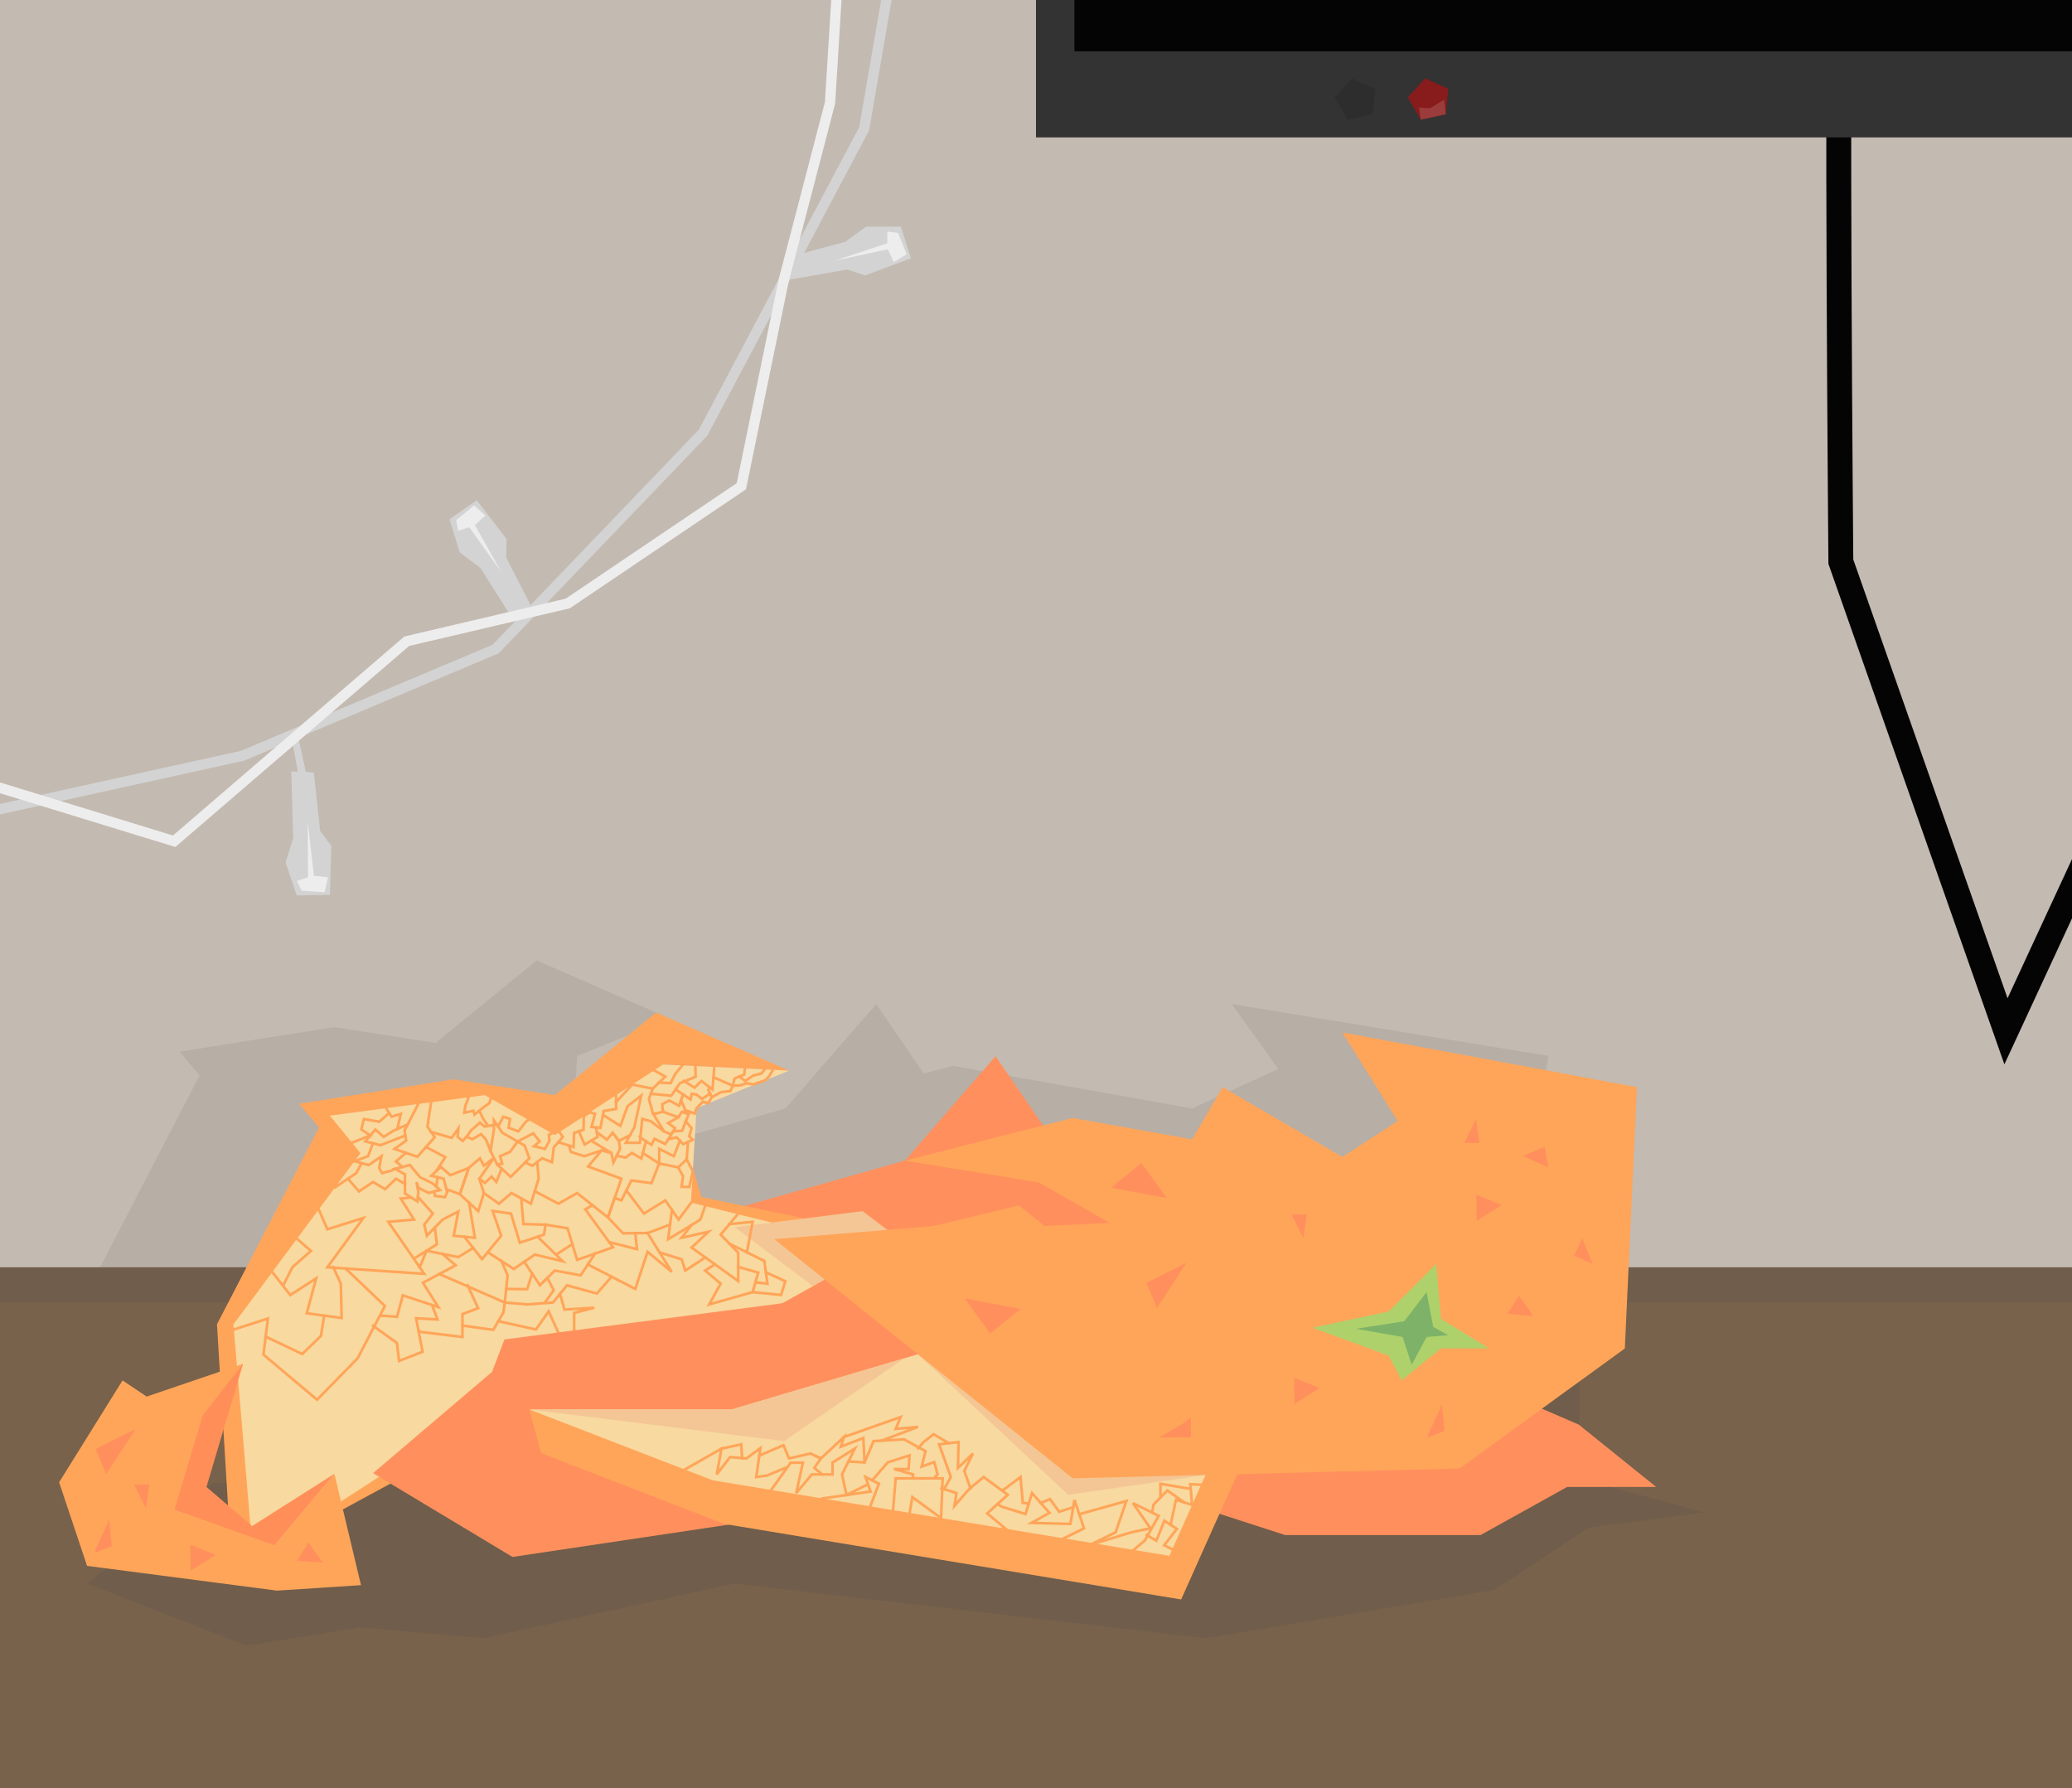 <?xml version="1.0" encoding="UTF-8" standalone="no"?>
<!-- Created with Inkscape (http://www.inkscape.org/) -->

<svg width="148.841mm" height="128.421mm" viewBox="0 0 148.841 128.421" version="1.1" id="svg1" inkscape:version="1.3 (0e150ed6c4, 2023-07-21)" sodipodi:docname="afterparty.svg" xmlns:inkscape="http://www.inkscape.org/namespaces/inkscape" xmlns:sodipodi="http://sodipodi.sourceforge.net/DTD/sodipodi-0.dtd" xmlns="http://www.w3.org/2000/svg" xmlns:svg="http://www.w3.org/2000/svg">
  <sodipodi:namedview id="namedview1" pagecolor="#ffffff" bordercolor="#666666" borderopacity="1.0" inkscape:showpageshadow="2" inkscape:pageopacity="0.0" inkscape:pagecheckerboard="0" inkscape:deskcolor="#d1d1d1" inkscape:document-units="mm" inkscape:zoom="0.82394606" inkscape:cx="269.43511" inkscape:cy="257.2984" inkscape:current-layer="layer1" />
  <defs id="defs1" />
  <g inkscape:label="Layer 1" inkscape:groupmode="layer" id="layer1" transform="translate(-17.825,-27.864)">
    <rect style="font-variation-settings:'wdth' 87, 'wght' 700;fill:#c3bab1;fill-opacity:1;stroke:none;stroke-width:0.863;stroke-linecap:square;stroke-dasharray:none;stroke-opacity:1;paint-order:markers stroke fill" id="rect12" width="148.841" height="128.421" x="17.825" y="27.864" inkscape:export-filename="rect12.png" inkscape:export-xdpi="449" inkscape:export-ydpi="449" />
    <rect style="font-variation-settings:'wdth' 87, 'wght' 700;fill:#b7aea6;fill-opacity:1;stroke:none;stroke-width:0.989;stroke-linecap:square;stroke-dasharray:none;stroke-opacity:1;paint-order:markers stroke fill" id="rect13" width="24.977" height="150.604" x="709.344" y="-238.489" transform="rotate(23.388)" />
    <rect style="font-variation-settings:'wdth' 87, 'wght' 700;fill:#b7aea6;fill-opacity:1;stroke:none;stroke-width:1.094;stroke-linecap:square;stroke-dasharray:none;stroke-opacity:1;paint-order:markers stroke fill" id="rect13-9" width="24.977" height="184.21" x="648.83" y="-261.847" transform="rotate(23.388)" />
    <rect style="font-variation-settings:'wdth' 87, 'wght' 700;fill:#b7aea6;fill-opacity:1;stroke:none;stroke-width:1.094;stroke-linecap:square;stroke-dasharray:none;stroke-opacity:1;paint-order:markers stroke fill" id="rect13-9-0" width="24.977" height="184.21" x="584.509" y="-271.685" transform="rotate(23.388)" />
    <path id="path10-8" style="font-variation-settings:'wdth' 87, 'wght' 700;fill:#b7aea6;fill-opacity:1;stroke-linecap:square;paint-order:markers stroke fill" inkscape:transform-center-x="0.81719712" inkscape:transform-center-y="-1.2112585" d="m 56.379,96.846 -7.266,5.929 -7.292,-1.137 -11.087,1.759 1.43,1.703 -7.332,14.135 0.208,3.403 -5.257,1.789 -1.732,-1.161 -4.555,7.315 2.007,6.004 13.643,1.778 6.036,-0.394 -1.301,-5.442 3.416,-1.852 8.768,5.267 15.515,-2.319 32.515,5.375 2.753,-6.154 4.718,1.525 h 14.04 l 6.219,-3.456 h 6.39 l -5.563,-4.479 -2.645,-1.137 5.96,-4.326 3.091,-17.267 -22.754,-3.727 3.347,4.659 -6.19,2.843 -17.157,-3.06 -2.124,0.54 -3.416,-4.981 -6.509,7.501 -11.547,3.257 -3.081,-0.641 -0.596,-2.062 0.257,-4.327 6.65,-2.688 z m -31.084,29.977 0.331,5.419 -1.547,-1.323 z" sodipodi:nodetypes="cccccccccccccccccccccccccccccccccccccccccccc" />
    <rect style="font-variation-settings:'wdth' 87, 'wght' 700;fill:#705d4b;fill-opacity:1;stroke:none;stroke-width:0.989;stroke-linecap:square;stroke-dasharray:none;stroke-opacity:1;paint-order:markers stroke fill" id="rect11-2" width="148.841" height="34.871" x="17.825" y="118.883" />
    <rect style="font-variation-settings:'wdth' 87, 'wght' 700;fill:#78624b;fill-opacity:1;stroke:none;stroke-width:0.989;stroke-linecap:square;stroke-dasharray:none;stroke-opacity:1;paint-order:markers stroke fill" id="rect11" width="148.841" height="34.871" x="17.825" y="121.413" />
    <path id="path13" style="font-variation-settings:'wdth' 87, 'wght' 700;fill:#705d4b;fill-opacity:1;stroke-width:0.989;stroke-linecap:square;paint-order:markers stroke fill" inkscape:transform-center-x="0.99378931" inkscape:transform-center-y="-0.17652628" d="m 104.425,145.527 -33.83,-3.929 -18.043,3.929 -8.794,-0.779 -8.219,1.316 -11.46,-4.466 9.042,-7.236 74.137,-0.31 24.02,-6.904 v 6.904 l 8.971,2.442 -8.289,1.091 -6.8,4.469 z" sodipodi:nodetypes="cccccccccccccc" />
    <path id="path10" style="font-variation-settings:'wdth' 87, 'wght' 700;fill:#ff905d;stroke-linecap:square;paint-order:markers stroke fill" inkscape:transform-center-x="0.81719712" inkscape:transform-center-y="-1.2112585" d="m 136.792,134.66 h -6.39 l -6.219,3.456 h -14.041 l -33.561,-10.854 -5.298,-12.781 11.548,-3.257 6.509,-7.502 8.215,11.976 33.674,14.482 z" sodipodi:nodetypes="ccccccccccc" />
    <path id="rect2-8" style="font-variation-settings:'wdth' 87, 'wght' 700;fill:#ffa559;fill-opacity:1;stroke-linecap:square;paint-order:markers stroke fill" d="m 39.312,107.141 11.087,-1.759 7.292,1.137 7.266,-5.929 9.557,4.171 -9.063,-0.44 2.752,9.517 13.306,2.768 5.024,3.179 -29.244,8.446 -21.276,11.536 -1.669,-1.501 -0.933,-15.288 7.333,-14.135 z" sodipodi:nodetypes="ccccccccccccccc" />
    <path id="rect2" style="font-variation-settings:'wdth' 87, 'wght' 700;fill:#f8d99f;fill-opacity:1;stroke-linecap:square;paint-order:markers stroke fill" d="m 41.525,107.993 11.125,-1.474 5.041,2.867 7.76,-5.064 9.063,0.44 -6.651,2.688 -0.403,6.791 17.023,4.21 -27.902,8.047 -20.57,13.271 -1.417,-16.78 9.122,-12.301 z" sodipodi:nodetypes="ccccccccccccc" />
    <path id="path7" style="font-variation-settings:'wdth' 87, 'wght' 700;fill:#f4c695;stroke-linecap:square;paint-order:markers stroke fill" inkscape:transform-center-x="0.12880732" inkscape:transform-center-y="0.44221953" d="m 70.595,116.004 9.189,-1.148 1.905,1.429 -4.895,4.383 z" sodipodi:nodetypes="ccccc" />
    <path style="font-variation-settings:'wdth' 87, 'wght' 700;opacity:1;fill:none;stroke:#ffa559;stroke-width:0.189;stroke-linecap:square;stroke-dasharray:none;stroke-opacity:1;paint-order:markers stroke fill" d="m 53.622,122.757 v 0 l 2.704,0.596 0.911,-1.307 0.7,1.544 1.132,0.913 v -2.342 l 1.444,-0.369 -2.138,0.128 -0.324,-1.123" id="path117" />
    <path id="path5" style="font-variation-settings:'wdth' 87, 'wght' 700;fill:#ff905d;fill-opacity:1;stroke-linecap:square;paint-order:markers stroke fill" inkscape:transform-center-x="3.098585" inkscape:transform-center-y="0.30161011" d="m 86.997,114.241 7.561,3.194 -3.797,1.018 -1.979,16.133 -34.14,5.103 -10.018,-6.019 8.548,-7.275 0.886,-2.327 19.967,-2.601 z" sodipodi:nodetypes="cccccccccc" />
    <path id="path2-9" style="font-variation-settings:'wdth' 87, 'wght' 700;fill:#ffa559;fill-opacity:1;stroke-linecap:square;paint-order:markers stroke fill" inkscape:transform-center-x="1.1353222" inkscape:transform-center-y="0.9184445" d="m 69.869,137.321 -13.172,-5.089 -0.846,-3.135 15.384,3.135 18.585,-5.509 18.051,4.401 -5.198,11.619 z" sodipodi:nodetypes="cccccccc" />
    <path id="path2" style="font-variation-settings:'wdth' 87, 'wght' 700;fill:#f8d99f;fill-opacity:1;stroke-linecap:square;paint-order:markers stroke fill" inkscape:transform-center-x="1.1353222" inkscape:transform-center-y="0.9184445" d="m 69.023,134.186 -13.172,-5.089 h 14.537 l 18.585,-5.509 18.051,4.401 -5.198,11.619 z" sodipodi:nodetypes="ccccccc" />
    <path id="path9" style="font-variation-settings:'wdth' 87, 'wght' 700;fill:#f4c695;stroke-linecap:square;paint-order:markers stroke fill" inkscape:transform-center-x="-0.16160363" inkscape:transform-center-y="0.15595597" d="m 94.558,135.227 -10.794,-10.095 20.661,8.666 z" sodipodi:nodetypes="cccc" />
    <path id="path1" style="font-variation-settings:'wdth' 87, 'wght' 700;fill:#ffa559;fill-opacity:1;stroke-linecap:square;paint-order:markers stroke fill" inkscape:transform-center-x="3.247055" inkscape:transform-center-y="0.22284108" d="m 114.256,102.019 21.16,3.929 -0.872,18.769 -11.869,8.614 -27.794,0.712 -21.433,-17.18 11.44,-0.939 6.133,-1.476 1.847,1.476 4.687,-0.227 -5.104,-2.912 -3.723,-0.605 -5.896,-0.957 12.049,-3.06 8.578,1.53 2.193,-3.746 8.603,5.015 3.971,-2.582 z" sodipodi:nodetypes="ccccccccccccccccccc" />
    <path id="path3" style="font-variation-settings:'wdth' 87, 'wght' 700;fill:#aed16b;fill-opacity:1;stroke:none;stroke-width:0.989;stroke-linecap:square;stroke-dasharray:none;stroke-opacity:1;paint-order:markers stroke fill" inkscape:transform-center-x="-0.15772108" inkscape:transform-center-y="0.80973467" d="m 118.515,126.998 -0.938,-1.766 -5.478,-2.007 5.478,-1.167 3.42,-3.409 0.335,3.941 3.458,2.12 h -3.458 z" sodipodi:nodetypes="ccccccccc" />
    <path id="rect5" style="font-variation-settings:'wdth' 87, 'wght' 700;fill:#ffa559;stroke-width:1.258;stroke-linecap:square;paint-order:markers stroke fill" d="m 26.628,127.011 1.732,1.16 6.924,-2.356 -2.337,4.138 -1.91,4.86 6.512,4.036 4.297,-5.133 1.912,7.998 -6.036,0.394 -13.643,-1.778 -2.007,-6.005 z" sodipodi:nodetypes="cccccccccccc" />
    <path id="path6" style="font-variation-settings:'wdth' 87, 'wght' 700;fill:#ff8e59;stroke-linecap:square;paint-order:markers stroke fill" inkscape:transform-center-x="-0.33976243" inkscape:transform-center-y="0.074988656" d="m 30.358,136.29 2.04,-6.791 2.887,-3.684 -2.628,8.848 3.28,2.806 5.91,-3.752 -4.297,5.133 z" sodipodi:nodetypes="cccccccc" />
    <path id="path8" style="font-variation-settings:'wdth' 87, 'wght' 700;fill:#f4c695;stroke-linecap:square;paint-order:markers stroke fill" inkscape:transform-center-x="0.17682445" inkscape:transform-center-y="-0.39147853" d="m 74.152,131.368 -18.301,-2.27 h 14.537 l 12.388,-3.672 z" sodipodi:nodetypes="ccccc" />
    <path id="path11" style="font-variation-settings:'wdth' 87, 'wght' 700;fill:#7db268;stroke-linecap:square;paint-order:markers stroke fill" inkscape:transform-center-x="0.26263555" inkscape:transform-center-y="0.049285203" d="m 119.237,125.881 -0.657,-1.992 -3.355,-0.587 3.475,-0.542 1.605,-2.086 0.477,2.497 1.07,0.591 -1.547,0.127 z" sodipodi:nodetypes="ccccccccc" />
    <path style="font-variation-settings:'wdth' 87, 'wght' 700;fill:none;fill-opacity:1;stroke:#ffa559;stroke-width:0.189;stroke-linecap:square;stroke-dasharray:none;stroke-opacity:1;paint-order:markers stroke fill" d="m 48.791,107.031 -0.262,1.748 0.522,0.763 -1.244,1.405 -1.646,-0.562 0.843,-0.602 -0.12,-0.723 0.991,-1.907 -0.053,0.007" id="path14" />
    <path style="font-variation-settings:'wdth' 87, 'wght' 700;fill:none;fill-opacity:1;stroke:#ffa559;stroke-width:0.189;stroke-linecap:square;stroke-dasharray:none;stroke-opacity:1;paint-order:markers stroke fill" d="m 53.305,108.99 -0.241,1.555 0.482,0.963 0.963,0.883 1.341,-1.335 -0.337,-0.913 -1.606,-0.923 -0.602,-0.883 z" id="path16" />
    <path style="font-variation-settings:'wdth' 87, 'wght' 700;fill:none;fill-opacity:1;stroke:#ffa559;stroke-width:0.189;stroke-linecap:square;stroke-dasharray:none;stroke-opacity:1;paint-order:markers stroke fill" d="m 53.305,111.026 v 0 l -1.044,1.495 0.321,1.033 -0.401,1.301 -1.325,-1.22 0.642,-1.887 0.803,-0.693 0.281,0.532 z" id="path17" />
    <path style="font-variation-settings:'wdth' 87, 'wght' 700;fill:none;fill-opacity:1;stroke:#ffa559;stroke-width:0.189;stroke-linecap:square;stroke-dasharray:none;stroke-opacity:1;paint-order:markers stroke fill" d="m 51.499,111.749 -1.325,0.522 -0.682,-0.602 -0.682,0.642 0.883,0.211 0.201,0.752 0.963,0.361 z" id="path18" />
    <path style="font-variation-settings:'wdth' 87, 'wght' 700;fill:none;fill-opacity:1;stroke:#ffa559;stroke-width:0.189;stroke-linecap:square;stroke-dasharray:none;stroke-opacity:1;paint-order:markers stroke fill" d="m 51.49,106.673 -0.23,0.6 -0.085,0.511 0.653,-0.142 0.085,0.27 0.681,-0.539 0.373,-0.27 0.124,-0.333" id="path19" />
    <path style="font-variation-settings:'wdth' 87, 'wght' 700;fill:none;fill-opacity:1;stroke:#ffa559;stroke-width:0.189;stroke-linecap:square;stroke-dasharray:none;stroke-opacity:1;paint-order:markers stroke fill" d="m 53.065,110.545 -0.329,-0.83 -0.355,-0.397 -0.624,0.369 -0.412,-0.184 0.31,-0.44 0.641,-0.568 0.341,0.284 0.669,-0.115" id="path20" sodipodi:nodetypes="ccccccccc" />
    <path style="font-variation-settings:'wdth' 87, 'wght' 700;fill:none;fill-opacity:1;stroke:#ffa559;stroke-width:0.189;stroke-linecap:square;stroke-dasharray:none;stroke-opacity:1;paint-order:markers stroke fill" d="m 47.74,112.766 0.142,0.724 -0.071,0.667 -0.894,-0.568 v -1.377 l -0.71,-0.397 1.064,-0.274 0.738,0.884 0.908,0.44 0.511,0.468 -0.812,0.213 -0.721,-0.369 z" id="path21" />
    <path style="font-variation-settings:'wdth' 87, 'wght' 700;fill:none;fill-opacity:1;stroke:#ffa559;stroke-width:0.189;stroke-linecap:square;stroke-dasharray:none;stroke-opacity:1;paint-order:markers stroke fill" d="m 49.251,112.416 -0.078,0.683" id="path22" />
    <path style="font-variation-settings:'wdth' 87, 'wght' 700;fill:none;fill-opacity:1;stroke:#ffa559;stroke-width:0.189;stroke-linecap:square;stroke-dasharray:none;stroke-opacity:1;paint-order:markers stroke fill" d="m 46.983,110.665 -0.719,0.625 0.475,0.388" id="path23" />
    <path style="font-variation-settings:'wdth' 87, 'wght' 700;fill:none;fill-opacity:1;stroke:#ffa559;stroke-width:0.189;stroke-linecap:square;stroke-dasharray:none;stroke-opacity:1;paint-order:markers stroke fill" d="m 48.429,110.244 1.384,0.734 -0.661,1.012" id="path24" />
    <path style="font-variation-settings:'wdth' 87, 'wght' 700;fill:none;fill-opacity:1;stroke:#ffa559;stroke-width:0.189;stroke-linecap:square;stroke-dasharray:none;stroke-opacity:1;paint-order:markers stroke fill" d="m 46.943,109.421 -1.786,0.695 -1.093,-0.274 0.724,-0.853 0.596,0.529 0.733,-0.457 0.989,-0.433 -0.04,0.076" id="path25" />
    <path style="font-variation-settings:'wdth' 87, 'wght' 700;fill:none;fill-opacity:1;stroke:#ffa559;stroke-width:0.189;stroke-linecap:square;stroke-dasharray:none;stroke-opacity:1;paint-order:markers stroke fill" d="m 45.604,107.529 0.352,0.542 0.661,-0.202 -0.256,1.085" id="path26" />
    <path style="font-variation-settings:'wdth' 87, 'wght' 700;fill:none;fill-opacity:1;stroke:#ffa559;stroke-width:0.189;stroke-linecap:square;stroke-dasharray:none;stroke-opacity:1;paint-order:markers stroke fill" d="m 45.78,107.8 -0.708,0.634 -1.107,-0.201 -0.184,0.756 0.646,0.426 -1.319,0.523" id="path27" />
    <path style="font-variation-settings:'wdth' 87, 'wght' 700;fill:none;fill-opacity:1;stroke:#ffa559;stroke-width:0.189;stroke-linecap:square;stroke-dasharray:none;stroke-opacity:1;paint-order:markers stroke fill" d="m 48.79,109.16 1.485,0.431 0.473,-0.672 -0.051,0.599 0.362,0.294 0.286,-0.31" id="path28" />
    <path style="font-variation-settings:'wdth' 87, 'wght' 700;fill:none;fill-opacity:1;stroke:#ffa559;stroke-width:0.189;stroke-linecap:square;stroke-dasharray:none;stroke-opacity:1;paint-order:markers stroke fill" d="m 52.253,107.643 0.29,0.591 0.241,0.345 v 0" id="path29" />
    <path style="font-variation-settings:'wdth' 87, 'wght' 700;fill:none;fill-opacity:1;stroke:#ffa559;stroke-width:0.189;stroke-linecap:square;stroke-dasharray:none;stroke-opacity:1;paint-order:markers stroke fill" d="m 53.607,108.778 0.371,-0.707 0.486,0.162 -0.104,0.631 0.702,0.256 0.532,-0.685 0.261,-0.201" id="path30" />
    <path style="font-variation-settings:'wdth' 87, 'wght' 700;fill:none;fill-opacity:1;stroke:#ffa559;stroke-width:0.189;stroke-linecap:square;stroke-dasharray:none;stroke-opacity:1;paint-order:markers stroke fill" d="m 55.011,109.855 1.124,-0.595 0.452,0.582 -0.401,0.351 0.783,0.191 0.331,-0.592 -0.05,-0.421 0.231,-0.111" id="path31" />
    <path style="font-variation-settings:'wdth' 87, 'wght' 700;fill:none;fill-opacity:1;stroke:#ffa559;stroke-width:0.189;stroke-linecap:square;stroke-dasharray:none;stroke-opacity:1;paint-order:markers stroke fill" d="m 55.555,111.35 0.51,0.249 0.702,-0.543 0.712,0.282 0.126,-1.061 0.647,-0.758 -0.261,-0.385" id="path32" />
    <path style="font-variation-settings:'wdth' 87, 'wght' 700;fill:none;fill-opacity:1;stroke:#ffa559;stroke-width:0.189;stroke-linecap:square;stroke-dasharray:none;stroke-opacity:1;paint-order:markers stroke fill" d="m 55.011,109.855 -0.548,0.74 -0.716,0.312 0.151,0.528 -0.351,0.074" id="path33" />
    <path style="font-variation-settings:'wdth' 87, 'wght' 700;fill:none;fill-opacity:1;stroke:#ffa559;stroke-width:0.189;stroke-linecap:square;stroke-dasharray:none;stroke-opacity:1;paint-order:markers stroke fill" d="m 52.262,112.522 0.401,0.301 0.472,-0.452 0.344,0.387 0.378,-0.947" id="path34" />
    <path style="font-variation-settings:'wdth' 87, 'wght' 700;fill:none;fill-opacity:1;stroke:#ffa559;stroke-width:0.189;stroke-linecap:square;stroke-dasharray:none;stroke-opacity:1;paint-order:markers stroke fill" d="m 49.894,113.274 0.054,0.211 -0.155,0.361 -0.724,-0.088 -0.046,-0.318" id="path35" />
    <path style="font-variation-settings:'wdth' 87, 'wght' 700;fill:none;fill-opacity:1;stroke:#ffa559;stroke-width:0.189;stroke-linecap:square;stroke-dasharray:none;stroke-opacity:1;paint-order:markers stroke fill" d="m 44.611,109.979 -0.347,0.928 -0.979,0.364 1.029,0.27 0.913,-0.634 -0.161,0.832 0.201,0.382 0.688,-0.181 0.252,-0.125" id="path36" />
    <path style="font-variation-settings:'wdth' 87, 'wght' 700;fill:none;fill-opacity:1;stroke:#ffa559;stroke-width:0.189;stroke-linecap:square;stroke-dasharray:none;stroke-opacity:1;paint-order:markers stroke fill" d="m 43.799,111.405 -0.378,0.715 -0.602,0.401 -0.92,0.618 -0.002,0.003" id="path37" />
    <path style="font-variation-settings:'wdth' 87, 'wght' 700;fill:none;fill-opacity:1;stroke:#ffa559;stroke-width:0.189;stroke-linecap:square;stroke-dasharray:none;stroke-opacity:1;paint-order:markers stroke fill" d="m 42.819,112.522 0.793,0.913 1.012,-0.677 0.865,0.518 0.783,-0.754 0.646,0.379" id="path38" />
    <path style="font-variation-settings:'wdth' 87, 'wght' 700;fill:none;fill-opacity:1;stroke:#ffa559;stroke-width:0.189;stroke-linecap:square;stroke-dasharray:none;stroke-opacity:1;paint-order:markers stroke fill" d="m 57.929,109.897 v 0 l 1.099,0.35 0.037,-1.015 0.681,-0.23 0.014,-0.972 0.43,-0.276 0.379,0.115 -0.255,0.937 0.639,0.071 0.241,-1.22 0.894,-0.141 -0.014,-0.99 -0.341,0.025" id="path39" />
    <path style="font-variation-settings:'wdth' 87, 'wght' 700;fill:none;fill-opacity:1;stroke:#ffa559;stroke-width:0.189;stroke-linecap:square;stroke-dasharray:none;stroke-opacity:1;paint-order:markers stroke fill" d="m 59.406,109.117 0.412,0.952 0.937,-0.551 -0.121,-0.677" id="path40" />
    <path style="font-variation-settings:'wdth' 87, 'wght' 700;fill:none;fill-opacity:1;stroke:#ffa559;stroke-width:0.189;stroke-linecap:square;stroke-dasharray:none;stroke-opacity:1;paint-order:markers stroke fill" d="m 61.165,107.956 v 0 l 1.22,0.776 0.525,-1.421 0.979,-0.76 -0.497,2.284 -0.61,1.107 h 1.008 l 0.17,-1.717 0.624,0.175 0.951,0.734 -0.809,-1.307 -0.284,-1.036 0.27,-0.738 -1.469,-0.291 -1.164,1.259 v 0" id="path41" />
    <path style="font-variation-settings:'wdth' 87, 'wght' 700;fill:none;fill-opacity:1;stroke:#ffa559;stroke-width:0.189;stroke-linecap:square;stroke-dasharray:none;stroke-opacity:1;paint-order:markers stroke fill" d="m 64.713,106.053 0.903,-0.866 -0.806,-0.448" id="path42" />
    <path style="font-variation-settings:'wdth' 87, 'wght' 700;fill:none;fill-opacity:1;stroke:#ffa559;stroke-width:0.189;stroke-linecap:square;stroke-dasharray:none;stroke-opacity:1;paint-order:markers stroke fill" d="m 65.165,105.62 v 0 l 0.84,0.039 0.312,-0.642 0.568,-0.695" id="path43" />
    <path style="font-variation-settings:'wdth' 87, 'wght' 700;fill:none;fill-opacity:1;stroke:#ffa559;stroke-width:0.189;stroke-linecap:square;stroke-dasharray:none;stroke-opacity:1;paint-order:markers stroke fill" d="m 64.578,106.422 1.463,0.142 0.63,-0.905 1.121,-0.457 -0.016,-0.767" id="path44" />
    <path style="font-variation-settings:'wdth' 87, 'wght' 700;fill:none;fill-opacity:1;stroke:#ffa559;stroke-width:0.189;stroke-linecap:square;stroke-dasharray:none;stroke-opacity:1;paint-order:markers stroke fill" d="m 66.941,105.501 v 0 l 0.781,0.481 0.49,-0.481 0.795,0.623 0.142,-1.785" id="path45" />
    <path style="font-variation-settings:'wdth' 87, 'wght' 700;fill:none;fill-opacity:1;stroke:#ffa559;stroke-width:0.189;stroke-linecap:square;stroke-dasharray:none;stroke-opacity:1;paint-order:markers stroke fill" d="m 69.077,105.231 v 0 l 1.384,0.616 0.128,-0.518 0.696,-0.284 0.078,-0.707" id="path46" />
    <path style="font-variation-settings:'wdth' 87, 'wght' 700;fill:none;fill-opacity:1;stroke:#ffa559;stroke-width:0.189;stroke-linecap:square;stroke-dasharray:none;stroke-opacity:1;paint-order:markers stroke fill" d="m 70.936,105.187 0.411,0.314 0.61,-0.394 0.553,-0.134 0.298,-0.361" id="path47" />
    <path style="font-variation-settings:'wdth' 87, 'wght' 700;fill:none;fill-opacity:1;stroke:#ffa559;stroke-width:0.189;stroke-linecap:square;stroke-dasharray:none;stroke-opacity:1;paint-order:markers stroke fill" d="m 73.347,104.705 v 0 l -0.275,0.468 -0.278,0.284 -0.857,0.299 -0.47,-0.097 -0.452,0.153 -0.553,0.035" id="path48" />
    <path style="font-variation-settings:'wdth' 87, 'wght' 700;fill:none;fill-opacity:1;stroke:#ffa559;stroke-width:0.189;stroke-linecap:square;stroke-dasharray:none;stroke-opacity:1;paint-order:markers stroke fill" d="m 68.815,105.974 -0.107,0.171 0.244,0.518 0.671,-0.356 0.674,-0.084 0.163,-0.376" id="path49" />
    <path style="font-variation-settings:'wdth' 87, 'wght' 700;fill:none;fill-opacity:1;stroke:#ffa559;stroke-width:0.189;stroke-linecap:square;stroke-dasharray:none;stroke-opacity:1;paint-order:markers stroke fill" d="m 66.357,106.112 v 0 l 1.074,0.722 0.085,-0.409 0.334,0.047 0.404,0.322 0.576,-0.389" id="path50" />
    <path style="font-variation-settings:'wdth' 87, 'wght' 700;fill:none;fill-opacity:1;stroke:#ffa559;stroke-width:0.189;stroke-linecap:square;stroke-dasharray:none;stroke-opacity:1;paint-order:markers stroke fill" d="m 66.894,106.473 -0.286,0.815 -0.702,-0.383 -0.511,0.27 0.05,0.532 -0.497,0.141 -0.22,-0.02" id="path51" />
    <path style="font-variation-settings:'wdth' 87, 'wght' 700;fill:none;fill-opacity:1;stroke:#ffa559;stroke-width:0.189;stroke-linecap:square;stroke-dasharray:none;stroke-opacity:1;paint-order:markers stroke fill" d="m 65.419,107.44 0.025,0.266 1.103,0.406 0.264,-0.392 0.35,0.127 -0.41,-0.967" id="path52" />
    <path style="font-variation-settings:'wdth' 87, 'wght' 700;fill:none;fill-opacity:1;stroke:#ffa559;stroke-width:0.189;stroke-linecap:square;stroke-dasharray:none;stroke-opacity:1;paint-order:markers stroke fill" d="m 67.014,107.593 v 0 l 0.729,0.254 0.12,-0.398 0.455,-0.459 0.384,0.12 0.25,-0.447" id="path53" sodipodi:nodetypes="ccccccc" />
    <path style="font-variation-settings:'wdth' 87, 'wght' 700;fill:none;fill-opacity:1;stroke:#ffa559;stroke-width:0.189;stroke-linecap:square;stroke-dasharray:none;stroke-opacity:1;paint-order:markers stroke fill" d="m 60.694,109.18 v 0 l 0.73,0.542 0.411,-0.502 0.452,0.593 0.802,-0.425" id="path54" />
    <path style="font-variation-settings:'wdth' 87, 'wght' 700;fill:none;fill-opacity:1;stroke:#ffa559;stroke-width:0.189;stroke-linecap:square;stroke-dasharray:none;stroke-opacity:1;paint-order:markers stroke fill" d="m 63.782,109.491 0.046,0.08 0.797,0.522 0.211,-0.442 0.781,0.384 0.425,-0.695 -0.506,-0.207" id="path55" />
    <path style="font-variation-settings:'wdth' 87, 'wght' 700;fill:none;fill-opacity:1;stroke:#ffa559;stroke-width:0.189;stroke-linecap:square;stroke-dasharray:none;stroke-opacity:1;paint-order:markers stroke fill" d="m 66.547,108.113 -0.727,0.415 0.505,0.371 -0.283,0.442 v 0" id="path56" />
    <path style="font-variation-settings:'wdth' 87, 'wght' 700;fill:none;fill-opacity:1;stroke:#ffa559;stroke-width:0.189;stroke-linecap:square;stroke-dasharray:none;stroke-opacity:1;paint-order:markers stroke fill" d="m 66.183,109.12 0.644,-0.039 0.257,-0.681 0.295,-0.679" id="path57" />
    <path style="font-variation-settings:'wdth' 87, 'wght' 700;fill:none;fill-opacity:1;stroke:#ffa559;stroke-width:0.189;stroke-linecap:square;stroke-dasharray:none;stroke-opacity:1;paint-order:markers stroke fill" d="m 67.083,108.4 v 0 l 0.42,0.489 -0.17,0.582 0.261,0.251 -0.7,0.314 -0.463,-0.485 -0.602,0.137" id="path58" />
    <path style="font-variation-settings:'wdth' 87, 'wght' 700;fill:none;fill-opacity:1;stroke:#ffa559;stroke-width:0.189;stroke-linecap:square;stroke-dasharray:none;stroke-opacity:1;paint-order:markers stroke fill" d="m 58.714,110.205 0.13,0.4 0.953,0.302 1.237,-0.414 0.71,0.178 -1.459,-0.877" id="path59" />
    <path style="font-variation-settings:'wdth' 87, 'wght' 700;fill:none;fill-opacity:1;stroke:#ffa559;stroke-width:0.189;stroke-linecap:square;stroke-dasharray:none;stroke-opacity:1;paint-order:markers stroke fill" d="m 62.061,109.517 0.226,0.297 0.08,0.561 -0.478,0.983 -0.144,-0.686" id="path60" />
    <path style="font-variation-settings:'wdth' 87, 'wght' 700;fill:none;fill-opacity:1;stroke:#ffa559;stroke-width:0.189;stroke-linecap:square;stroke-dasharray:none;stroke-opacity:1;paint-order:markers stroke fill" d="m 62.128,110.866 0.63,0.14 0.458,-0.335 0.686,0.405 0.324,-1.245" id="path61" />
    <path style="font-variation-settings:'wdth' 87, 'wght' 700;fill:none;fill-opacity:1;stroke:#ffa559;stroke-width:0.189;stroke-linecap:square;stroke-dasharray:none;stroke-opacity:1;paint-order:markers stroke fill" d="m 63.993,110.671 1.185,0.757 v -1.053 l 1.049,0.532 0.437,-1.113" id="path62" />
    <path style="font-variation-settings:'wdth' 87, 'wght' 700;fill:none;fill-opacity:1;stroke:#ffa559;stroke-width:0.189;stroke-linecap:square;stroke-dasharray:none;stroke-opacity:1;paint-order:markers stroke fill" d="m 67.244,109.879 -0.09,1.258 -0.612,0.572 -1.364,-0.281" id="path63" />
    <path style="font-variation-settings:'wdth' 87, 'wght' 700;fill:none;fill-opacity:1;stroke:#ffa559;stroke-width:0.189;stroke-linecap:square;stroke-dasharray:none;stroke-opacity:1;paint-order:markers stroke fill" d="m 67.154,111.137 0.44,0.843 -0.249,1.134 -0.56,-0.01 0.109,-0.763 -0.352,-0.632" id="path64" />
    <path style="font-variation-settings:'wdth' 87, 'wght' 700;fill:none;fill-opacity:1;stroke:#ffa559;stroke-width:0.189;stroke-linecap:square;stroke-dasharray:none;stroke-opacity:1;paint-order:markers stroke fill" d="m 52.583,113.555 v 0 l 1.084,0.763 0.903,-0.764 1.39,0.764 0.557,-1.796 -0.1,-1.195" id="path65" />
    <path style="font-variation-settings:'wdth' 87, 'wght' 700;fill:none;fill-opacity:1;stroke:#ffa559;stroke-width:0.189;stroke-linecap:square;stroke-dasharray:none;stroke-opacity:1;paint-order:markers stroke fill" d="m 56.238,113.42 1.703,0.898 1.34,-0.764 2.213,1.747 0.971,-2.779 -2.395,-0.875 0.965,-1.154" id="path66" />
    <path style="font-variation-settings:'wdth' 87, 'wght' 700;fill:none;fill-opacity:1;stroke:#ffa559;stroke-width:0.189;stroke-linecap:square;stroke-dasharray:none;stroke-opacity:1;paint-order:markers stroke fill" d="m 65.177,111.428 v 0 l -0.552,1.413 -1.446,-0.191 -0.714,1.428 -0.485,-0.165" id="path67" />
    <path style="font-variation-settings:'wdth' 87, 'wght' 700;fill:none;fill-opacity:1;stroke:#ffa559;stroke-width:0.189;stroke-linecap:square;stroke-dasharray:none;stroke-opacity:1;paint-order:markers stroke fill" d="m 62.821,113.363 1.262,1.664 1.534,-0.95 0.955,1.381 1.122,-1.509" id="path68" />
    <path style="font-variation-settings:'wdth' 87, 'wght' 700;fill:none;fill-opacity:1;stroke:#ffa559;stroke-width:0.189;stroke-linecap:square;stroke-dasharray:none;stroke-opacity:1;paint-order:markers stroke fill" d="m 68.498,114.425 v 0 l -0.361,1.032 -1.243,0.767 -1.074,0.642 0.275,-2.099" id="path69" />
    <path style="font-variation-settings:'wdth' 87, 'wght' 700;fill:none;fill-opacity:1;stroke:#ffa559;stroke-width:0.189;stroke-linecap:square;stroke-dasharray:none;stroke-opacity:1;paint-order:markers stroke fill" d="m 61.979,113.911 -0.485,1.39 1.091,1.144 1.757,-0.02 1.615,-0.608" id="path70" sodipodi:nodetypes="ccccc" />
    <path style="font-variation-settings:'wdth' 87, 'wght' 700;fill:none;fill-opacity:1;stroke:#ffa559;stroke-width:0.189;stroke-linecap:square;stroke-dasharray:none;stroke-opacity:1;paint-order:markers stroke fill" d="m 55.265,113.936 v 0 l 0.164,1.847 1.589,0.04 1.577,0.261 0.686,2.268 2.578,-0.903 -1.991,-2.725 0.519,-0.296" id="path71" />
    <path style="font-variation-settings:'wdth' 87, 'wght' 700;fill:none;fill-opacity:1;stroke:#ffa559;stroke-width:0.189;stroke-linecap:square;stroke-dasharray:none;stroke-opacity:1;paint-order:markers stroke fill" d="m 40.541,114.241 0.06,0.216 0.743,1.697 2.583,-0.812 -2.583,3.542 6.957,0.472 -2.582,-3.736 1.844,-0.162 -0.946,-1.509 0.747,-0.076" id="path72" />
    <path style="font-variation-settings:'wdth' 87, 'wght' 700;fill:none;fill-opacity:1;stroke:#ffa559;stroke-width:0.189;stroke-linecap:square;stroke-dasharray:none;stroke-opacity:1;paint-order:markers stroke fill" d="m 47.847,113.823 v 0 l 1.07,1.204 -0.616,0.796 0.189,0.793 1.131,-1.158 1.127,-0.578 -0.332,1.736 1.525,0.15 -0.421,-2.521" id="path73" />
    <path style="font-variation-settings:'wdth' 87, 'wght' 700;fill:none;fill-opacity:1;stroke:#ffa559;stroke-width:0.189;stroke-linecap:square;stroke-dasharray:none;stroke-opacity:1;paint-order:markers stroke fill" d="m 47.713,118.171 1.499,-0.943 -0.157,-1.191" id="path74" />
    <path style="font-variation-settings:'wdth' 87, 'wght' 700;fill:none;fill-opacity:1;stroke:#ffa559;stroke-width:0.189;stroke-linecap:square;stroke-dasharray:none;stroke-opacity:1;paint-order:markers stroke fill" d="m 51.178,116.691 1.273,1.61 1.376,-1.685 -0.616,-1.776 1.32,0.187 0.631,2.089 1.738,-0.576 0.118,-0.717" id="path75" />
    <path style="font-variation-settings:'wdth' 87, 'wght' 700;fill:none;fill-opacity:1;stroke:#ffa559;stroke-width:0.189;stroke-linecap:square;stroke-dasharray:none;stroke-opacity:1;paint-order:markers stroke fill" d="m 51.815,117.496 v 0 l -1.067,0.655 -2.285,-0.452 -0.489,1.183" id="path76" />
    <path style="font-variation-settings:'wdth' 87, 'wght' 700;fill:none;fill-opacity:1;stroke:#ffa559;stroke-width:0.189;stroke-linecap:square;stroke-dasharray:none;stroke-opacity:1;paint-order:markers stroke fill" d="m 52.967,117.87 v 0 l 1.766,1.136 1.512,-1.036 1.998,0.482 -1.798,-1.761" id="path77" />
    <path style="font-variation-settings:'wdth' 87, 'wght' 700;fill:none;fill-opacity:1;stroke:#ffa559;stroke-width:0.189;stroke-linecap:square;stroke-dasharray:none;stroke-opacity:1;paint-order:markers stroke fill" d="m 58.938,117.218 -1.128,0.733" id="path78" />
    <path style="font-variation-settings:'wdth' 87, 'wght' 700;fill:none;fill-opacity:1;stroke:#ffa559;stroke-width:0.189;stroke-linecap:square;stroke-dasharray:none;stroke-opacity:1;paint-order:markers stroke fill" d="m 61.633,117.087 v 0 l 1.947,0.497 -0.116,-1.149" id="path79" />
    <path style="font-variation-settings:'wdth' 87, 'wght' 700;fill:none;fill-opacity:1;stroke:#ffa559;stroke-width:0.189;stroke-linecap:square;stroke-dasharray:none;stroke-opacity:1;paint-order:markers stroke fill" d="m 70.855,115.027 -1.262,1.513 1.262,1.298 v 2.038 l -3.352,-2.408 1.216,-1.137 -1.934,0.435 0.73,-0.925" id="path80" />
    <path style="font-variation-settings:'wdth' 87, 'wght' 700;fill:none;fill-opacity:1;stroke:#ffa559;stroke-width:0.189;stroke-linecap:square;stroke-dasharray:none;stroke-opacity:1;paint-order:markers stroke fill" d="m 42.686,119.006 2.788,2.657 -1.962,3.762 -2.91,2.971 -3.853,-3.241 0.321,-2.589 -3.171,1.022" id="path81" />
    <path style="font-variation-settings:'wdth' 87, 'wght' 700;fill:none;fill-opacity:1;stroke:#ffa559;stroke-width:0.189;stroke-linecap:square;stroke-dasharray:none;stroke-opacity:1;paint-order:markers stroke fill" d="m 37.109,118.873 1.565,2.008 1.866,-1.204 -0.682,2.509 2.509,0.341 -0.06,-2.465 -0.544,-1.189" id="path82" />
    <path style="font-variation-settings:'wdth' 87, 'wght' 700;fill:none;fill-opacity:1;stroke:#ffa559;stroke-width:0.189;stroke-linecap:square;stroke-dasharray:none;stroke-opacity:1;paint-order:markers stroke fill" d="m 39.156,116.838 v 0 l 1.004,0.871 -1.325,1.164 -0.662,1.307 v 0" id="path83" />
    <path style="font-variation-settings:'wdth' 87, 'wght' 700;fill:none;fill-opacity:1;stroke:#ffa559;stroke-width:0.189;stroke-linecap:square;stroke-dasharray:none;stroke-opacity:1;paint-order:markers stroke fill" d="m 36.908,123.861 2.629,1.254 1.345,-1.305 0.231,-1.455 v 0" id="path84" />
    <path style="font-variation-settings:'wdth' 87, 'wght' 700;fill:none;fill-opacity:1;stroke:#ffa559;stroke-width:0.189;stroke-linecap:square;stroke-dasharray:none;stroke-opacity:1;paint-order:markers stroke fill" d="m 45.162,122.373 h 0.296 l 0.883,0.073 0.421,-1.545 2.551,0.843 -1.106,-1.746 2.348,-1.257 -0.951,-0.815" id="path85" sodipodi:nodetypes="cccccccc" />
    <path style="font-variation-settings:'wdth' 87, 'wght' 700;fill:none;fill-opacity:1;stroke:#ffa559;stroke-width:0.189;stroke-linecap:square;stroke-dasharray:none;stroke-opacity:1;paint-order:markers stroke fill" d="m 49.382,119.369 v 0 l 4.704,2.045 0.203,-1.951 -0.439,-1.025" id="path86" />
    <path style="font-variation-settings:'wdth' 87, 'wght' 700;fill:none;fill-opacity:1;stroke:#ffa559;stroke-width:0.189;stroke-linecap:square;stroke-dasharray:none;stroke-opacity:1;paint-order:markers stroke fill" d="m 60.57,117.9 v 0 l -1.032,1.563 -1.859,-0.343 -1.068,1.06 -1.124,-1.691" id="path87" />
    <path style="font-variation-settings:'wdth' 87, 'wght' 700;fill:none;fill-opacity:1;stroke:#ffa559;stroke-width:0.189;stroke-linecap:square;stroke-dasharray:none;stroke-opacity:1;paint-order:markers stroke fill" d="m 54.188,120.438 1.507,0.021 0.356,-1.125" id="path88" />
    <path style="font-variation-settings:'wdth' 87, 'wght' 700;fill:none;fill-opacity:1;stroke:#ffa559;stroke-width:0.189;stroke-linecap:square;stroke-dasharray:none;stroke-opacity:1;paint-order:markers stroke fill" d="m 60.055,118.682 3.406,1.758 0.881,-2.67 1.737,1.446 -1.737,-2.79" id="path89" />
    <path style="font-variation-settings:'wdth' 87, 'wght' 700;fill:none;fill-opacity:1;stroke:#ffa559;stroke-width:0.189;stroke-linecap:square;stroke-dasharray:none;stroke-opacity:1;paint-order:markers stroke fill" d="m 65.21,117.82 1.583,0.494 0.26,0.806 1.425,-0.933" id="path90" />
    <path style="font-variation-settings:'wdth' 87, 'wght' 700;fill:none;fill-opacity:1;stroke:#ffa559;stroke-width:0.189;stroke-linecap:square;stroke-dasharray:none;stroke-opacity:1;paint-order:markers stroke fill" d="m 70.855,118.858 1.437,0.409 -0.401,1.401 -3.123,0.884 0.824,-1.49 -1.113,-0.942 0.701,-0.447 v 0" id="path91" />
    <path style="font-variation-settings:'wdth' 87, 'wght' 700;fill:none;fill-opacity:1;stroke:#ffa559;stroke-width:0.189;stroke-linecap:square;stroke-dasharray:none;stroke-opacity:1;paint-order:markers stroke fill" d="m 70.224,117.189 v 0 l 2.509,1.245 0.221,1.627 -0.863,-0.094" id="path92" />
    <path style="font-variation-settings:'wdth' 87, 'wght' 700;fill:none;fill-opacity:1;stroke:#ffa559;stroke-width:0.189;stroke-linecap:square;stroke-dasharray:none;stroke-opacity:1;paint-order:markers stroke fill" d="m 72.843,119.248 1.395,0.637 -0.305,0.986 -2.043,-0.203" id="path93" />
    <path style="font-variation-settings:'wdth' 87, 'wght' 700;fill:none;fill-opacity:1;stroke:#ffa559;stroke-width:0.189;stroke-linecap:square;stroke-dasharray:none;stroke-opacity:1;paint-order:markers stroke fill" d="m 71.478,117.812 0.412,-2.192 -1.666,0.164" id="path94" />
    <path style="font-variation-settings:'wdth' 87, 'wght' 700;fill:none;fill-opacity:1;stroke:#ffa559;stroke-width:0.189;stroke-linecap:square;stroke-dasharray:none;stroke-opacity:1;paint-order:markers stroke fill" d="m 81.861,137.719 0.305,-3.676 h 3.373 l -0.113,2.854 -2.062,-1.502 -0.196,1.129" id="path95" />
    <path style="font-variation-settings:'wdth' 87, 'wght' 700;fill:none;fill-opacity:1;stroke:#ffa559;stroke-width:0.189;stroke-linecap:square;stroke-dasharray:none;stroke-opacity:1;paint-order:markers stroke fill" d="m 76.898,135.488 v 0 l 3.462,-0.498 -0.361,-1.041 0.963,0.479 -0.723,1.891" id="path96" />
    <path style="font-variation-settings:'wdth' 87, 'wght' 700;fill:none;fill-opacity:1;stroke:#ffa559;stroke-width:0.189;stroke-linecap:square;stroke-dasharray:none;stroke-opacity:1;paint-order:markers stroke fill" d="m 73.064,135.101 1.555,-2.179 0.882,-0.004 -0.48,2.183 1.121,-1.339 h 1.488 l 5.3e-4,-0.853 1.605,-1.01 -0.923,1.863 0.316,1.477 1.55,-0.769" id="path97" />
    <path style="font-variation-settings:'wdth' 87, 'wght' 700;fill:none;fill-opacity:1;stroke:#ffa559;stroke-width:0.189;stroke-linecap:square;stroke-dasharray:none;stroke-opacity:1;paint-order:markers stroke fill" d="m 80.48,134.188 1.122,-1.296 1.56,-0.5 -0.071,0.993 -1.05,-0.014 1.377,0.39 -0.028,0.282" id="path98" />
    <path style="font-variation-settings:'wdth' 87, 'wght' 700;fill:none;fill-opacity:1;stroke:#ffa559;stroke-width:0.189;stroke-linecap:square;stroke-dasharray:none;stroke-opacity:1;paint-order:markers stroke fill" d="m 78.774,132.83 1.154,0.07 0.652,-1.532 2.196,-0.125 1.536,0.851 -0.284,1.107 0.908,-0.323 0.241,0.883 -0.184,0.188" id="path99" />
    <path style="font-variation-settings:'wdth' 87, 'wght' 700;fill:none;fill-opacity:1;stroke:#ffa559;stroke-width:0.189;stroke-linecap:square;stroke-dasharray:none;stroke-opacity:1;paint-order:markers stroke fill" d="m 87.562,137.821 2.504,-0.157 -1.326,-1.1 1.476,-1.338 -1.731,-1.278 -1.008,0.831 -1.092,1.245 0.148,-0.925 -1.17,-0.367 v 0 l 0.274,0.1 0.492,-0.884 -0.845,-2.35 1.399,-0.157 -0.043,1.849 1.079,-1.031 -0.624,1.249 0.443,1.263" id="path100" />
    <path style="font-variation-settings:'wdth' 87, 'wght' 700;fill:none;fill-opacity:1;stroke:#ffa559;stroke-width:0.189;stroke-linecap:square;stroke-dasharray:none;stroke-opacity:1;paint-order:markers stroke fill" d="m 89.477,135.896 0.312,0.186 1.703,0.525 0.468,-1.506 1.249,1.421 -1.291,0.724 2.796,0.071 0.298,-1.717 0.681,2.039 -3.037,1.494 v 0" id="path101" />
    <path style="font-variation-settings:'wdth' 87, 'wght' 700;fill:none;fill-opacity:1;stroke:#ffa559;stroke-width:0.189;stroke-linecap:square;stroke-dasharray:none;stroke-opacity:1;paint-order:markers stroke fill" d="m 95.353,136.62 3.385,-0.948 -0.774,2.25 -1.902,0.928 3.023,-0.928 1.377,-0.292 -1.256,-1.807 1.852,0.913 -0.993,1.774 -0.894,0.751" id="path102" />
    <path style="font-variation-settings:'wdth' 87, 'wght' 700;fill:none;fill-opacity:1;stroke:#ffa559;stroke-width:0.189;stroke-linecap:square;stroke-dasharray:none;stroke-opacity:1;paint-order:markers stroke fill" d="m 100.206,138.116 0.681,0.408 0.582,-1.437 0.894,0.586 -0.908,1.177 0.58,0.292" id="path103" />
    <path style="font-variation-settings:'wdth' 87, 'wght' 700;fill:none;fill-opacity:1;stroke:#ffa559;stroke-width:0.189;stroke-linecap:square;stroke-dasharray:none;stroke-opacity:1;paint-order:markers stroke fill" d="m 101.916,137.379 0.385,-1.799 1.159,0.375 -0.133,-1.49 1.097,0.057" id="path104" />
    <path style="font-variation-settings:'wdth' 87, 'wght' 700;fill:none;fill-opacity:1;stroke:#ffa559;stroke-width:0.189;stroke-linecap:square;stroke-dasharray:none;stroke-opacity:1;paint-order:markers stroke fill" d="m 102.881,135.767 v 0 l -1.199,-0.855 -0.993,1.016 -0.103,0.574" id="path105" />
    <path style="font-variation-settings:'wdth' 87, 'wght' 700;fill:none;fill-opacity:1;stroke:#ffa559;stroke-width:0.189;stroke-linecap:square;stroke-dasharray:none;stroke-opacity:1;paint-order:markers stroke fill" d="m 101.185,135.42 0.003,-0.984 2.083,0.352" id="path106" />
    <path style="font-variation-settings:'wdth' 87, 'wght' 700;fill:none;fill-opacity:1;stroke:#ffa559;stroke-width:0.189;stroke-linecap:square;stroke-dasharray:none;stroke-opacity:1;paint-order:markers stroke fill" d="m 92.585,135.812 0.667,-0.28 0.653,0.909 1.017,-0.323" id="path107" />
    <path style="font-variation-settings:'wdth' 87, 'wght' 700;fill:none;fill-opacity:1;stroke:#ffa559;stroke-width:0.189;stroke-linecap:square;stroke-dasharray:none;stroke-opacity:1;paint-order:markers stroke fill" d="m 89.818,134.912 0.27,-0.179 1.05,-0.784 0.156,1.849 0.433,0.056" id="path108" />
    <path style="font-variation-settings:'wdth' 87, 'wght' 700;fill:none;fill-opacity:1;stroke:#ffa559;stroke-width:0.189;stroke-linecap:square;stroke-dasharray:none;stroke-opacity:1;paint-order:markers stroke fill" d="m 66.743,133.613 0.099,-0.105 2.812,-1.598 -0.341,1.851 0.949,-1.241 1.178,0.095 1.009,-0.743 -0.3,2.077 0.782,-0.109 1.304,-0.549" id="path109" />
    <path style="font-variation-settings:'wdth' 87, 'wght' 700;fill:none;fill-opacity:1;stroke:#ffa559;stroke-width:0.189;stroke-linecap:square;stroke-dasharray:none;stroke-opacity:1;paint-order:markers stroke fill" d="m 69.654,131.911 1.417,-0.312 0.064,0.992" id="path110" />
    <path style="font-variation-settings:'wdth' 87, 'wght' 700;fill:none;fill-opacity:1;stroke:#ffa559;stroke-width:0.189;stroke-linecap:square;stroke-dasharray:none;stroke-opacity:1;paint-order:markers stroke fill" d="m 72.37,132.42 0.002,-0.012 1.736,-0.746 0.397,0.953 1.547,-0.355 0.739,0.355 -0.469,0.676 0.564,0.47" id="path111" />
    <path style="font-variation-settings:'wdth' 87, 'wght' 700;fill:none;fill-opacity:1;stroke:#ffa559;stroke-width:0.189;stroke-linecap:square;stroke-dasharray:none;stroke-opacity:1;paint-order:markers stroke fill" d="m 76.422,132.438 0.369,0.178 1.66,-1.542 -0.227,0.695 1.618,-0.621 0.086,1.752" id="path112" />
    <path style="font-variation-settings:'wdth' 87, 'wght' 700;fill:none;fill-opacity:1;stroke:#ffa559;stroke-width:0.189;stroke-linecap:square;stroke-dasharray:none;stroke-opacity:1;paint-order:markers stroke fill" d="m 78.451,131.073 v 0 l 4.073,-1.433 -0.359,0.851 1.599,-0.142 -2.603,0.987" id="path113" />
    <path style="font-variation-settings:'wdth' 87, 'wght' 700;fill:none;fill-opacity:1;stroke:#ffa559;stroke-width:0.189;stroke-linecap:square;stroke-dasharray:none;stroke-opacity:1;paint-order:markers stroke fill" d="m 85.982,131.52 -1.089,-0.646 -0.752,0.584 -0.344,0.419" id="path114" />
    <path style="font-variation-settings:'wdth' 87, 'wght' 700;fill:#ff905d;fill-opacity:1;stroke:none;stroke-width:0.189;stroke-linecap:square;stroke-dasharray:none;stroke-opacity:1;paint-order:markers stroke fill" d="m 127.211,110.898 1.845,0.818 -0.265,-1.505 z" id="path122" />
    <path style="font-variation-settings:'wdth' 87, 'wght' 700;fill:#ff905d;fill-opacity:1;stroke:none;stroke-width:0.189;stroke-linecap:square;stroke-dasharray:none;stroke-opacity:1;paint-order:markers stroke fill" d="m 123.867,113.667 1.845,0.738 -1.817,1.15 z" id="path123" />
    <path style="font-variation-settings:'wdth' 87, 'wght' 700;fill:#ff905d;fill-opacity:1;stroke:none;stroke-width:0.189;stroke-linecap:square;stroke-dasharray:none;stroke-opacity:1;paint-order:markers stroke fill" d="m 110.78,126.813 1.845,0.738 -1.817,1.15 z" id="path123-1" />
    <path style="font-variation-settings:'wdth' 87, 'wght' 700;fill:#ff905d;fill-opacity:1;stroke:none;stroke-width:0.189;stroke-linecap:square;stroke-dasharray:none;stroke-opacity:1;paint-order:markers stroke fill" d="m 31.485,138.802 1.845,0.738 -1.817,1.15 z" id="path123-1-5" />
    <path style="font-variation-settings:'wdth' 87, 'wght' 700;fill:#ff905d;fill-opacity:1;stroke:none;stroke-width:0.189;stroke-linecap:square;stroke-dasharray:none;stroke-opacity:1;paint-order:markers stroke fill" d="m 130.905,118.051 1.334,0.597 -0.766,-1.875 z" id="path124" />
    <path style="font-variation-settings:'wdth' 87, 'wght' 700;fill:#ff905d;fill-opacity:1;stroke:none;stroke-width:0.189;stroke-linecap:square;stroke-dasharray:none;stroke-opacity:1;paint-order:markers stroke fill" d="m 123.002,109.963 0.851,-1.725 0.255,1.725 z" id="path125" />
    <path style="font-variation-settings:'wdth' 87, 'wght' 700;fill:#ff905d;fill-opacity:1;stroke:none;stroke-width:0.189;stroke-linecap:square;stroke-dasharray:none;stroke-opacity:1;paint-order:markers stroke fill" d="m 110.596,115.094 0.851,1.725 0.255,-1.725 z" id="path125-6" />
    <path style="font-variation-settings:'wdth' 87, 'wght' 700;fill:#ff905d;fill-opacity:1;stroke:none;stroke-width:0.189;stroke-linecap:square;stroke-dasharray:none;stroke-opacity:1;paint-order:markers stroke fill" d="m 27.452,134.476 0.851,1.725 0.255,-1.725 z" id="path125-6-9" />
    <path style="font-variation-settings:'wdth' 87, 'wght' 700;fill:#ff905d;fill-opacity:1;stroke:none;stroke-width:0.189;stroke-linecap:square;stroke-dasharray:none;stroke-opacity:1;paint-order:markers stroke fill" d="m 87.126,121.122 4.011,0.752 -2.191,1.779 z" id="path126" />
    <path style="font-variation-settings:'wdth' 87, 'wght' 700;fill:#ff905d;fill-opacity:1;stroke:none;stroke-width:0.189;stroke-linecap:square;stroke-dasharray:none;stroke-opacity:1;paint-order:markers stroke fill" d="m 101.642,113.92 -4.011,-0.752 2.191,-1.779 z" id="path126-0" />
    <path style="font-variation-settings:'wdth' 87, 'wght' 700;fill:#ff905d;fill-opacity:1;stroke:none;stroke-width:0.189;stroke-linecap:square;stroke-dasharray:none;stroke-opacity:1;paint-order:markers stroke fill" d="m 100.937,121.812 2.129,-3.264 -2.895,1.455 z" id="path127" />
    <path style="font-variation-settings:'wdth' 87, 'wght' 700;fill:#ff905d;fill-opacity:1;stroke:none;stroke-width:0.189;stroke-linecap:square;stroke-dasharray:none;stroke-opacity:1;paint-order:markers stroke fill" d="m 25.453,133.75 2.129,-3.264 -2.895,1.455 z" id="path127-0" />
    <path style="font-variation-settings:'wdth' 87, 'wght' 700;fill:#ff905d;fill-opacity:1;stroke:none;stroke-width:0.189;stroke-linecap:square;stroke-dasharray:none;stroke-opacity:1;paint-order:markers stroke fill" d="m 120.401,130.931 1.013,-2.214 0.179,1.93 -1.192,0.454 z" id="path128" />
    <path style="font-variation-settings:'wdth' 87, 'wght' 700;fill:#ff905d;fill-opacity:1;stroke:none;stroke-width:0.189;stroke-linecap:square;stroke-dasharray:none;stroke-opacity:1;paint-order:markers stroke fill" d="m 24.663,139.206 1.013,-2.214 0.179,1.93 -1.192,0.454 z" id="path128-9" />
    <path style="font-variation-settings:'wdth' 87, 'wght' 700;fill:#ff905d;fill-opacity:1;stroke:none;stroke-width:0.189;stroke-linecap:square;stroke-dasharray:none;stroke-opacity:1;paint-order:markers stroke fill" d="m 102.69,130.18 0.69,-0.498 v 1.419 h -2.289 z" id="path131" />
    <path style="font-variation-settings:'wdth' 87, 'wght' 700;fill:#ff905d;fill-opacity:1;stroke:none;stroke-width:0.189;stroke-linecap:square;stroke-dasharray:none;stroke-opacity:1;paint-order:markers stroke fill" d="m 126.929,120.919 -0.822,1.316 1.872,0.153 z" id="path134" />
    <path style="font-variation-settings:'wdth' 87, 'wght' 700;fill:#ff905d;fill-opacity:1;stroke:none;stroke-width:0.189;stroke-linecap:square;stroke-dasharray:none;stroke-opacity:1;paint-order:markers stroke fill" d="m 39.98,138.642 -0.822,1.316 1.872,0.153 z" id="path134-4" />
    <path style="font-variation-settings:'wdth' 87, 'wght' 700;fill:none;fill-opacity:1;stroke:#040404;stroke-width:1.789;stroke-linecap:square;stroke-dasharray:none;stroke-opacity:1;paint-order:markers stroke fill" d="m 132.239,23.12 17.822,4.743 c -0.336,0.361 0,40.342 0,40.342 l 11.862,33.731 15.012,-32.414" id="path138" sodipodi:nodetypes="ccccc" />
    <rect style="font-variation-settings:'wdth' 87, 'wght' 700;fill:#333333;fill-opacity:1;stroke:none;stroke-width:0.189;stroke-linecap:square;stroke-dasharray:none;stroke-opacity:1;paint-order:markers stroke fill" id="rect137" width="99.076" height="55.072" x="92.245" y="-17.34" />
    <rect style="font-variation-settings:'wdth' 87, 'wght' 700;fill:#040404;fill-opacity:1;stroke:none;stroke-width:0.189;stroke-linecap:square;stroke-dasharray:none;stroke-opacity:1;paint-order:markers stroke fill" id="rect137-3" width="99.076" height="55.072" x="95.006" y="-23.524" />
    <path sodipodi:type="star" style="font-variation-settings:'wdth' 87, 'wght' 700;fill:#2d2d2d;fill-opacity:1;stroke:none;stroke-width:0.189;stroke-linecap:square;stroke-dasharray:none;stroke-opacity:1;paint-order:markers stroke fill" id="path137" inkscape:flatsided="true" sodipodi:sides="5" sodipodi:cx="95.594032" sodipodi:cy="35.19495" sodipodi:r1="1.5672469" sodipodi:r2="0.78362346" sodipodi:arg1="-0.52359878" sodipodi:arg2="0.10471975" inkscape:rounded="0" inkscape:randomized="0" d="m 96.951,34.411 -0.193,1.832 -1.802,0.383 -0.921,-1.596 1.233,-1.369 z" inkscape:transform-center-x="1.2043343e-06" inkscape:transform-center-y="0.39181129" transform="translate(19.669,-0.17)" />
    <path sodipodi:type="star" style="font-variation-settings:'wdth' 87, 'wght' 700;fill:#881b1b;fill-opacity:1;stroke:none;stroke-width:0.189;stroke-linecap:square;stroke-dasharray:none;stroke-opacity:1;paint-order:markers stroke fill" id="path137-8" inkscape:flatsided="true" sodipodi:sides="5" sodipodi:cx="95.594032" sodipodi:cy="35.19495" sodipodi:r1="1.5672469" sodipodi:r2="0.78362346" sodipodi:arg1="-0.52359878" sodipodi:arg2="0.10471975" inkscape:rounded="0" inkscape:randomized="0" d="m 96.951,34.411 -0.193,1.832 -1.802,0.383 -0.921,-1.596 1.233,-1.369 z" inkscape:transform-center-x="1.2043343e-06" inkscape:transform-center-y="0.39181129" transform="translate(24.92,-0.17)" />
    <path id="path137-8-6" style="font-variation-settings:'wdth' 87, 'wght' 700;fill:#9b3c3c;stroke-width:0.189;stroke-linecap:square;paint-order:markers stroke fill" inkscape:transform-center-x="1.2043343e-06" inkscape:transform-center-y="0.39181129" transform="translate(24.92,-0.17)" d="m 96.65,35.194 0.108,1.05 -1.802,0.383 -0.108,-0.873 0.776,0.056 z" sodipodi:nodetypes="cccccc" />
    <path style="font-variation-settings:'wdth' 87, 'wght' 700;opacity:1;fill:none;stroke:#ffa559;stroke-width:0.189;stroke-linecap:square;stroke-dasharray:none;stroke-opacity:1;paint-order:markers stroke fill" d="m 44.624,123.083 0.079,0.059 1.633,1.176 0.156,1.291 1.689,-0.653 -0.467,-2.41 1.544,0.088 -0.341,-0.886" id="path4" />
    <path style="font-variation-settings:'wdth' 87, 'wght' 700;opacity:1;fill:none;stroke:#ffa559;stroke-width:0.189;stroke-linecap:square;stroke-dasharray:none;stroke-opacity:1;paint-order:markers stroke fill" d="m 47.895,123.466 0.005,0.043 3.145,0.382 v -1.644 l 1.123,-0.428 -0.752,-1.64 v 0" id="path12" />
    <path style="font-variation-settings:'wdth' 87, 'wght' 700;opacity:1;fill:none;stroke:#ffa559;stroke-width:0.189;stroke-linecap:square;stroke-dasharray:none;stroke-opacity:1;paint-order:markers stroke fill" d="m 61.758,119.56 -1.056,1.21 -2.148,-0.59 -1.007,1.234 -1.852,0.138 -1.609,-0.138" id="path15" />
    <path style="font-variation-settings:'wdth' 87, 'wght' 700;opacity:1;fill:none;stroke:#ffa559;stroke-width:0.189;stroke-linecap:square;stroke-dasharray:none;stroke-opacity:1;paint-order:markers stroke fill" d="m 51.045,123.07 v 0 l 2.215,0.311 0.723,-1.249 0.102,-0.719" id="path115" />
    <path style="font-variation-settings:'wdth' 87, 'wght' 700;opacity:1;fill:none;stroke:#ffa559;stroke-width:0.189;stroke-linecap:square;stroke-dasharray:none;stroke-opacity:1;paint-order:markers stroke fill" d="m 56.894,119.885 0.252,-0.235 0.457,0.887 -0.639,0.877" id="path116" />
    <path style="font-variation-settings:'wdth' 87, 'wght' 700;fill:none;stroke:#d3d3d3;stroke-width:0.74;stroke-linecap:square;stroke-dasharray:none;stroke-opacity:1;paint-order:markers stroke fill" d="M 82.707,20.837 79.902,37.111 68.33,58.94 53.431,74.478 35.243,82.146 11.411,87.393" id="path118" />
    <path id="rect119" style="font-variation-settings:'wdth' 87, 'wght' 700;fill:#d3d3d3;stroke-width:0.555;stroke-linecap:square;paint-order:markers stroke fill" d="m 74.537,46.313 4.001,-1.083 1.506,-1.083 h 2.495 l 0.724,2.276 -3.298,1.22 -1.276,-0.419 -4.574,0.801 z" sodipodi:nodetypes="ccccccccc" />
    <path id="rect120" style="font-variation-settings:'wdth' 87, 'wght' 700;fill:#ededed;stroke-width:0.555;stroke-linecap:square;paint-order:markers stroke fill" d="m 81.563,44.493 0.774,0.101 0.623,1.532 -0.934,0.566 -0.428,-0.924 -3.822,0.824 3.787,-1.256 z" sodipodi:nodetypes="cccccccc" />
    <path id="rect119-5" style="font-variation-settings:'wdth' 87, 'wght' 700;fill:#d3d3d3;stroke-width:0.555;stroke-linecap:square;paint-order:markers stroke fill" d="m 54.551,72.158 -2.219,-3.501 -1.48,-1.118 -0.739,-2.383 1.959,-1.366 2.142,2.789 -0.022,1.342 2.12,4.131 z" sodipodi:nodetypes="ccccccccc" />
    <path id="rect120-0" style="font-variation-settings:'wdth' 87, 'wght' 700;fill:#ededed;stroke-width:0.555;stroke-linecap:square;paint-order:markers stroke fill" d="m 50.732,65.985 -0.133,-0.769 1.278,-1.049 0.817,0.725 -0.756,0.682 1.919,3.407 -2.321,-3.245 z" sodipodi:nodetypes="cccccccc" />
    <path id="rect119-5-4" style="font-variation-settings:'wdth' 87, 'wght' 700;fill:#d3d3d3;stroke-width:0.555;stroke-linecap:square;paint-order:markers stroke fill" d="m 38.748,83.27 0.138,4.768 -0.546,1.773 0.797,2.365 2.388,-0.04 0.103,-3.515 -0.804,-1.075 -0.451,-4.187 -0.583,-0.063 -0.568,-2.622 h -0.485 l 0.485,2.622 z" sodipodi:nodetypes="ccccccccccccc" />
    <path id="rect120-0-5" style="font-variation-settings:'wdth' 87, 'wght' 700;fill:#ededed;stroke-width:0.555;stroke-linecap:square;paint-order:markers stroke fill" d="m 39.153,91.141 0.343,0.701 1.65,0.102 0.238,-1.066 -1.012,-0.111 -0.439,-3.886 0.019,3.99 z" sodipodi:nodetypes="cccccccc" />
    <path style="font-variation-settings:'wdth' 87, 'wght' 700;fill:none;stroke:#ededed;stroke-width:0.74;stroke-linecap:square;stroke-dasharray:none;stroke-opacity:1;paint-order:markers stroke fill" d="m 78.34,20.837 -0.89,14.411 -3.333,12.778 -3.038,14.762 -12.47,8.419 -11.563,2.711 -7.433,6.387 -9.276,7.979 -15.545,-4.765 -3.381,3.875" id="path119" />
  </g>
</svg>
